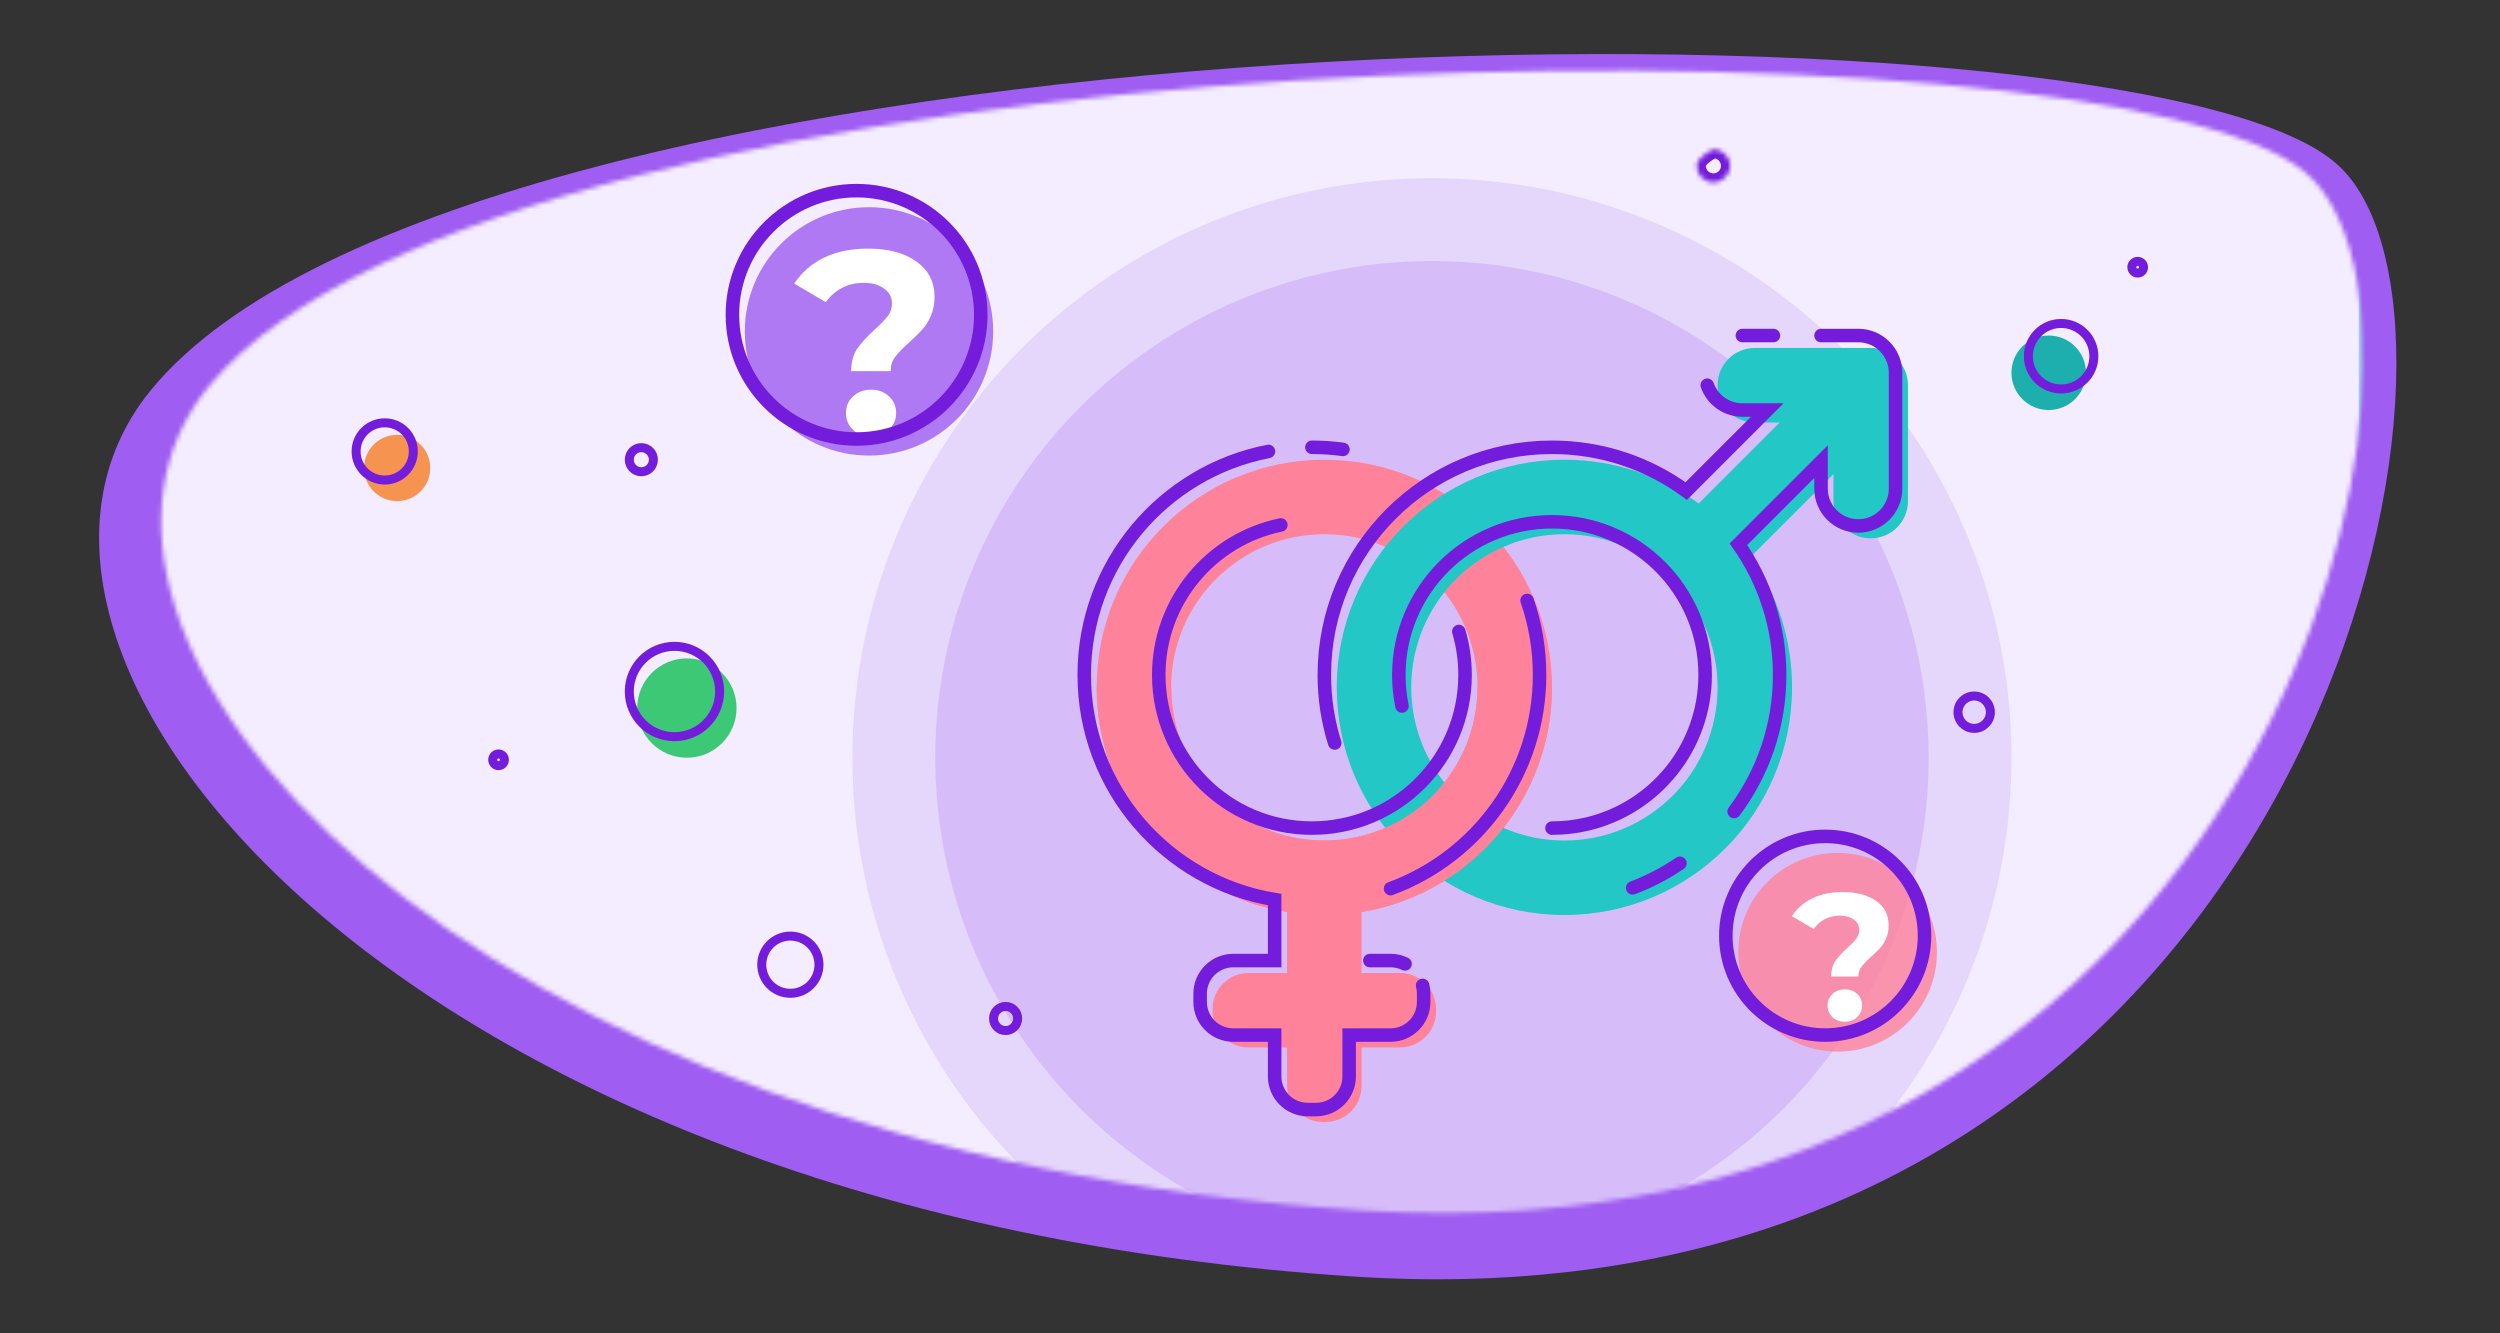 <svg width="555" height="296" viewBox="0 0 555 296" fill="none" xmlns="http://www.w3.org/2000/svg">
<rect x="0" y="0" width="555" height="296" fill="#333333" stroke="none"/>
<path d="M33.392 86.733C-13.774 144.612 87.491 269.462 300.506 283.384C317.455 284.492 333.345 284.079 348.216 282.363C520.239 262.515 555.938 68.301 518.592 36.264C472.946 -3.762 103.3 0.947 33.392 86.733Z" fill="#9F5DF1"/>
<mask id="mask0_1798_76555" style="mask-type:alpha" maskUnits="userSpaceOnUse" x="35" y="15" width="490" height="255">
<path d="M302.748 268.723C506.935 281.704 550.689 70.755 511.797 38.301C468.042 0.979 113.714 5.369 46.704 85.359C1.493 139.327 98.561 255.741 302.748 268.723Z" fill="white"/>
</mask>
<g mask="url(#mask0_1798_76555)">
<mask id="path-3-inside-1_1798_76555" fill="white">
<path d="M-8.324 10.162H524.649V298.703H-8.324V10.162Z"/>
</mask>
<path d="M-8.324 10.162H524.649V298.703H-8.324V10.162Z" fill="#F4ECFF" stroke="#A6EDEC" stroke-width="2" mask="url(#path-3-inside-1_1798_76555)"/>
<circle opacity="0.3" cx="317.892" cy="168.216" r="128.649" fill="#C1A1F1"/>
<circle opacity="0.2" cx="317.892" cy="168.216" r="110.27" fill="#9F5DF1"/>
<circle cx="88.162" cy="103.892" r="7.351" fill="#F79351"/>
<circle cx="85.405" cy="100.217" r="6.351" stroke="#741CDB" stroke-width="2"/>
<circle cx="454.811" cy="82.757" r="8.27" fill="#1DAFAE"/>
<circle cx="457.568" cy="79.081" r="7.27" stroke="#741CDB" stroke-width="2"/>
<mask id="path-10-inside-2_1798_76555" fill="white">
<path d="M384.054 36.811C384.054 38.841 382.408 40.487 380.378 40.487C378.348 40.487 376.703 38.841 376.703 36.811C376.703 34.781 380.378 33.135 380.378 33.135C382.408 33.135 384.054 34.781 384.054 36.811Z"/>
</mask>
<path d="M384.054 36.811C384.054 38.841 382.408 40.487 380.378 40.487C378.348 40.487 376.703 38.841 376.703 36.811C376.703 34.781 380.378 33.135 380.378 33.135C382.408 33.135 384.054 34.781 384.054 36.811Z" stroke="#741CDB" stroke-width="4" mask="url(#path-10-inside-2_1798_76555)"/>
<circle cx="474.568" cy="59.324" r="1.297" stroke="#741CDB" stroke-width="2"/>
<circle cx="110.676" cy="168.676" r="1.297" stroke="#741CDB" stroke-width="2"/>
<circle cx="142.378" cy="102.054" r="2.676" stroke="#741CDB" stroke-width="2"/>
<circle cx="175.46" cy="214.162" r="6.351" stroke="#741CDB" stroke-width="2"/>
<circle cx="223.243" cy="226.108" r="2.676" stroke="#741CDB" stroke-width="2"/>
<circle cx="438.27" cy="158.108" r="3.595" stroke="#741CDB" stroke-width="2"/>
<circle cx="152.486" cy="157.19" r="11.027" fill="#3DC876"/>
<circle cx="149.73" cy="153.514" r="10.027" stroke="#741CDB" stroke-width="2"/>
<circle opacity="0.8" cx="407.946" cy="211.406" r="22.054" fill="#FF829B"/>
<circle cx="405.189" cy="207.73" r="22.054" stroke="#741CDB" stroke-width="3"/>
<path d="M406.518 216.794C406.518 215.407 406.825 214.26 407.438 213.354C408.078 212.447 408.998 211.447 410.198 210.354C411.078 209.554 411.718 208.887 412.118 208.354C412.545 207.794 412.758 207.167 412.758 206.474C412.758 205.487 412.358 204.714 411.558 204.154C410.785 203.567 409.745 203.274 408.438 203.274C407.185 203.274 406.065 203.54 405.078 204.074C404.118 204.58 403.305 205.3 402.638 206.234L397.798 203.394C398.918 201.687 400.425 200.367 402.318 199.434C404.238 198.5 406.505 198.034 409.118 198.034C412.185 198.034 414.638 198.687 416.478 199.994C418.345 201.3 419.278 203.114 419.278 205.434C419.278 206.527 419.091 207.487 418.718 208.314C418.371 209.14 417.931 209.847 417.398 210.434C416.891 210.994 416.225 211.647 415.398 212.394C414.411 213.274 413.691 214.02 413.238 214.634C412.785 215.22 412.558 215.94 412.558 216.794H406.518ZM409.558 226.834C408.465 226.834 407.545 226.487 406.798 225.794C406.078 225.074 405.718 224.207 405.718 223.194C405.718 222.18 406.078 221.34 406.798 220.674C407.518 219.98 408.438 219.634 409.558 219.634C410.678 219.634 411.598 219.98 412.318 220.674C413.038 221.34 413.398 222.18 413.398 223.194C413.398 224.207 413.025 225.074 412.278 225.794C411.558 226.487 410.651 226.834 409.558 226.834Z" fill="white"/>
<circle opacity="0.8" cx="192.919" cy="73.568" r="27.568" fill="#9F5DF1"/>
<path d="M188.964 82.393C188.964 80.382 189.409 78.719 190.298 77.405C191.226 76.09 192.56 74.64 194.3 73.055C195.576 71.895 196.504 70.928 197.084 70.155C197.703 69.343 198.012 68.434 198.012 67.429C198.012 65.998 197.432 64.877 196.272 64.065C195.151 63.214 193.643 62.789 191.748 62.789C189.931 62.789 188.307 63.175 186.876 63.949C185.484 64.683 184.305 65.728 183.338 67.081L176.32 62.963C177.944 60.488 180.129 58.574 182.874 57.221C185.658 55.867 188.945 55.191 192.734 55.191C197.181 55.191 200.738 56.138 203.406 58.033C206.113 59.928 207.466 62.557 207.466 65.921C207.466 67.506 207.196 68.898 206.654 70.097C206.152 71.296 205.514 72.32 204.74 73.171C204.006 73.983 203.039 74.93 201.84 76.013C200.41 77.289 199.366 78.371 198.708 79.261C198.051 80.112 197.722 81.156 197.722 82.393H188.964ZM193.372 96.951C191.787 96.951 190.453 96.448 189.37 95.443C188.326 94.399 187.804 93.142 187.804 91.673C187.804 90.204 188.326 88.986 189.37 88.019C190.414 87.013 191.748 86.511 193.372 86.511C194.996 86.511 196.33 87.013 197.374 88.019C198.418 88.986 198.94 90.204 198.94 91.673C198.94 93.142 198.399 94.399 197.316 95.443C196.272 96.448 194.958 96.951 193.372 96.951Z" fill="white"/>
<circle cx="190.162" cy="69.892" r="27.568" stroke="#741CDB" stroke-width="3"/>
<path fill-rule="evenodd" clip-rule="evenodd" d="M344.541 152.595C344.541 177.691 326.249 198.515 302.27 202.462V216H310.811C315.229 216 318.811 219.582 318.811 224V224.541C318.811 228.959 315.229 232.541 310.811 232.541H302.27V241.081C302.27 245.5 298.689 249.081 294.27 249.081H293.73C289.311 249.081 285.73 245.5 285.73 241.081V232.541H277.189C272.771 232.541 269.189 228.959 269.189 224.541V224C269.189 219.582 272.771 216 277.189 216H285.73V202.462C261.751 198.515 243.459 177.691 243.459 152.595C243.459 124.682 266.087 102.054 294 102.054C321.913 102.054 344.541 124.682 344.541 152.595ZM294 186.595C312.778 186.595 328 171.372 328 152.595C328 133.817 312.778 118.595 294 118.595C275.222 118.595 260 133.817 260 152.595C260 171.372 275.222 186.595 294 186.595Z" fill="#FF829B"/>
<path fill-rule="evenodd" clip-rule="evenodd" d="M381.297 85.514C381.297 80.946 385 77.244 389.568 77.244H415.297C419.865 77.244 423.568 80.946 423.568 85.514L423.568 85.535V111.244C423.568 115.811 419.865 119.514 415.297 119.514C410.73 119.514 407.027 115.811 407.027 111.244V105.241L388.686 123.582C394.453 131.793 397.838 141.799 397.838 152.595C397.838 180.508 375.21 203.135 347.297 203.135C319.384 203.135 296.757 180.508 296.757 152.595C296.757 124.682 319.384 102.054 347.297 102.054C358.443 102.054 368.746 105.662 377.103 111.774L395.092 93.784H389.568C385 93.784 381.297 90.082 381.297 85.514ZM347.297 186.595C366.075 186.595 381.297 171.373 381.297 152.595C381.297 133.817 366.075 118.595 347.297 118.595C328.52 118.595 313.297 133.817 313.297 152.595C313.297 171.373 328.52 186.595 347.297 186.595Z" fill="#23C7C6"/>
<path fill-rule="evenodd" clip-rule="evenodd" d="M344.541 152.595C344.54 180.508 321.913 203.135 294 203.135C266.087 203.135 243.46 180.508 243.459 152.595H260C260 171.372 275.222 186.595 294 186.595C312.778 186.595 328 171.372 328 152.595H344.541ZM294.117 102.054C294.078 102.054 294.039 102.054 294 102.054C293.961 102.054 293.922 102.054 293.883 102.054H294.117Z" fill="#FF829B"/>
<path d="M386.811 74.487H393.703M344.541 183.838C347.228 183.838 349.843 183.526 352.351 182.937C367.364 179.407 378.541 165.928 378.541 149.838C378.541 131.06 363.318 115.838 344.541 115.838C325.763 115.838 310.541 131.06 310.541 149.838C310.541 152.199 310.781 154.504 311.239 156.73M296.297 164.948C294.805 160.177 294 155.101 294 149.838C294 121.925 316.628 99.298 344.541 99.298C355.686 99.298 365.989 102.906 374.346 109.017L392.336 91.027H386.811C383.21 91.027 380.146 88.726 379.011 85.514M362.459 197.11C366.184 195.697 369.699 193.857 372.943 191.649M384.977 180.163C391.321 171.716 395.081 161.216 395.081 149.838C395.081 139.042 391.696 129.037 385.929 120.825L404.27 102.484V108.487C404.27 113.054 407.973 116.757 412.541 116.757C417.108 116.757 420.811 113.054 420.811 108.487V82.757C420.811 78.189 417.108 74.487 412.541 74.487H404.27" stroke="#741CDB" stroke-width="3" stroke-linecap="round"/>
<path d="M291.243 99.298C293.581 99.298 295.882 99.457 298.135 99.764M323.855 140.19C324.758 143.248 325.243 146.487 325.243 149.838C325.243 168.616 310.021 183.838 291.243 183.838C272.465 183.838 257.243 168.616 257.243 149.838C257.243 133.422 268.878 119.723 284.351 116.537M281.595 100.218C258.297 104.721 240.703 125.225 240.703 149.838C240.703 174.935 258.994 195.759 282.973 199.706V213.244H273.784C269.724 213.244 266.432 216.535 266.432 220.595V222.433C266.432 226.493 269.724 229.784 273.784 229.784H282.973V238.974C282.973 243.034 286.264 246.325 290.324 246.325H292.162C296.222 246.325 299.513 243.034 299.513 238.974V229.784H308.703C312.763 229.784 316.054 226.493 316.054 222.433V220.595C316.054 219.961 315.974 219.345 315.822 218.757M339.015 133.298C340.809 138.48 341.784 144.046 341.784 149.838C341.784 171.614 328.012 190.174 308.703 197.282M304.108 213.244H308.703C309.856 213.244 310.947 213.509 311.919 213.983" stroke="#741CDB" stroke-width="3" stroke-linecap="round"/>
</g>
</svg>
